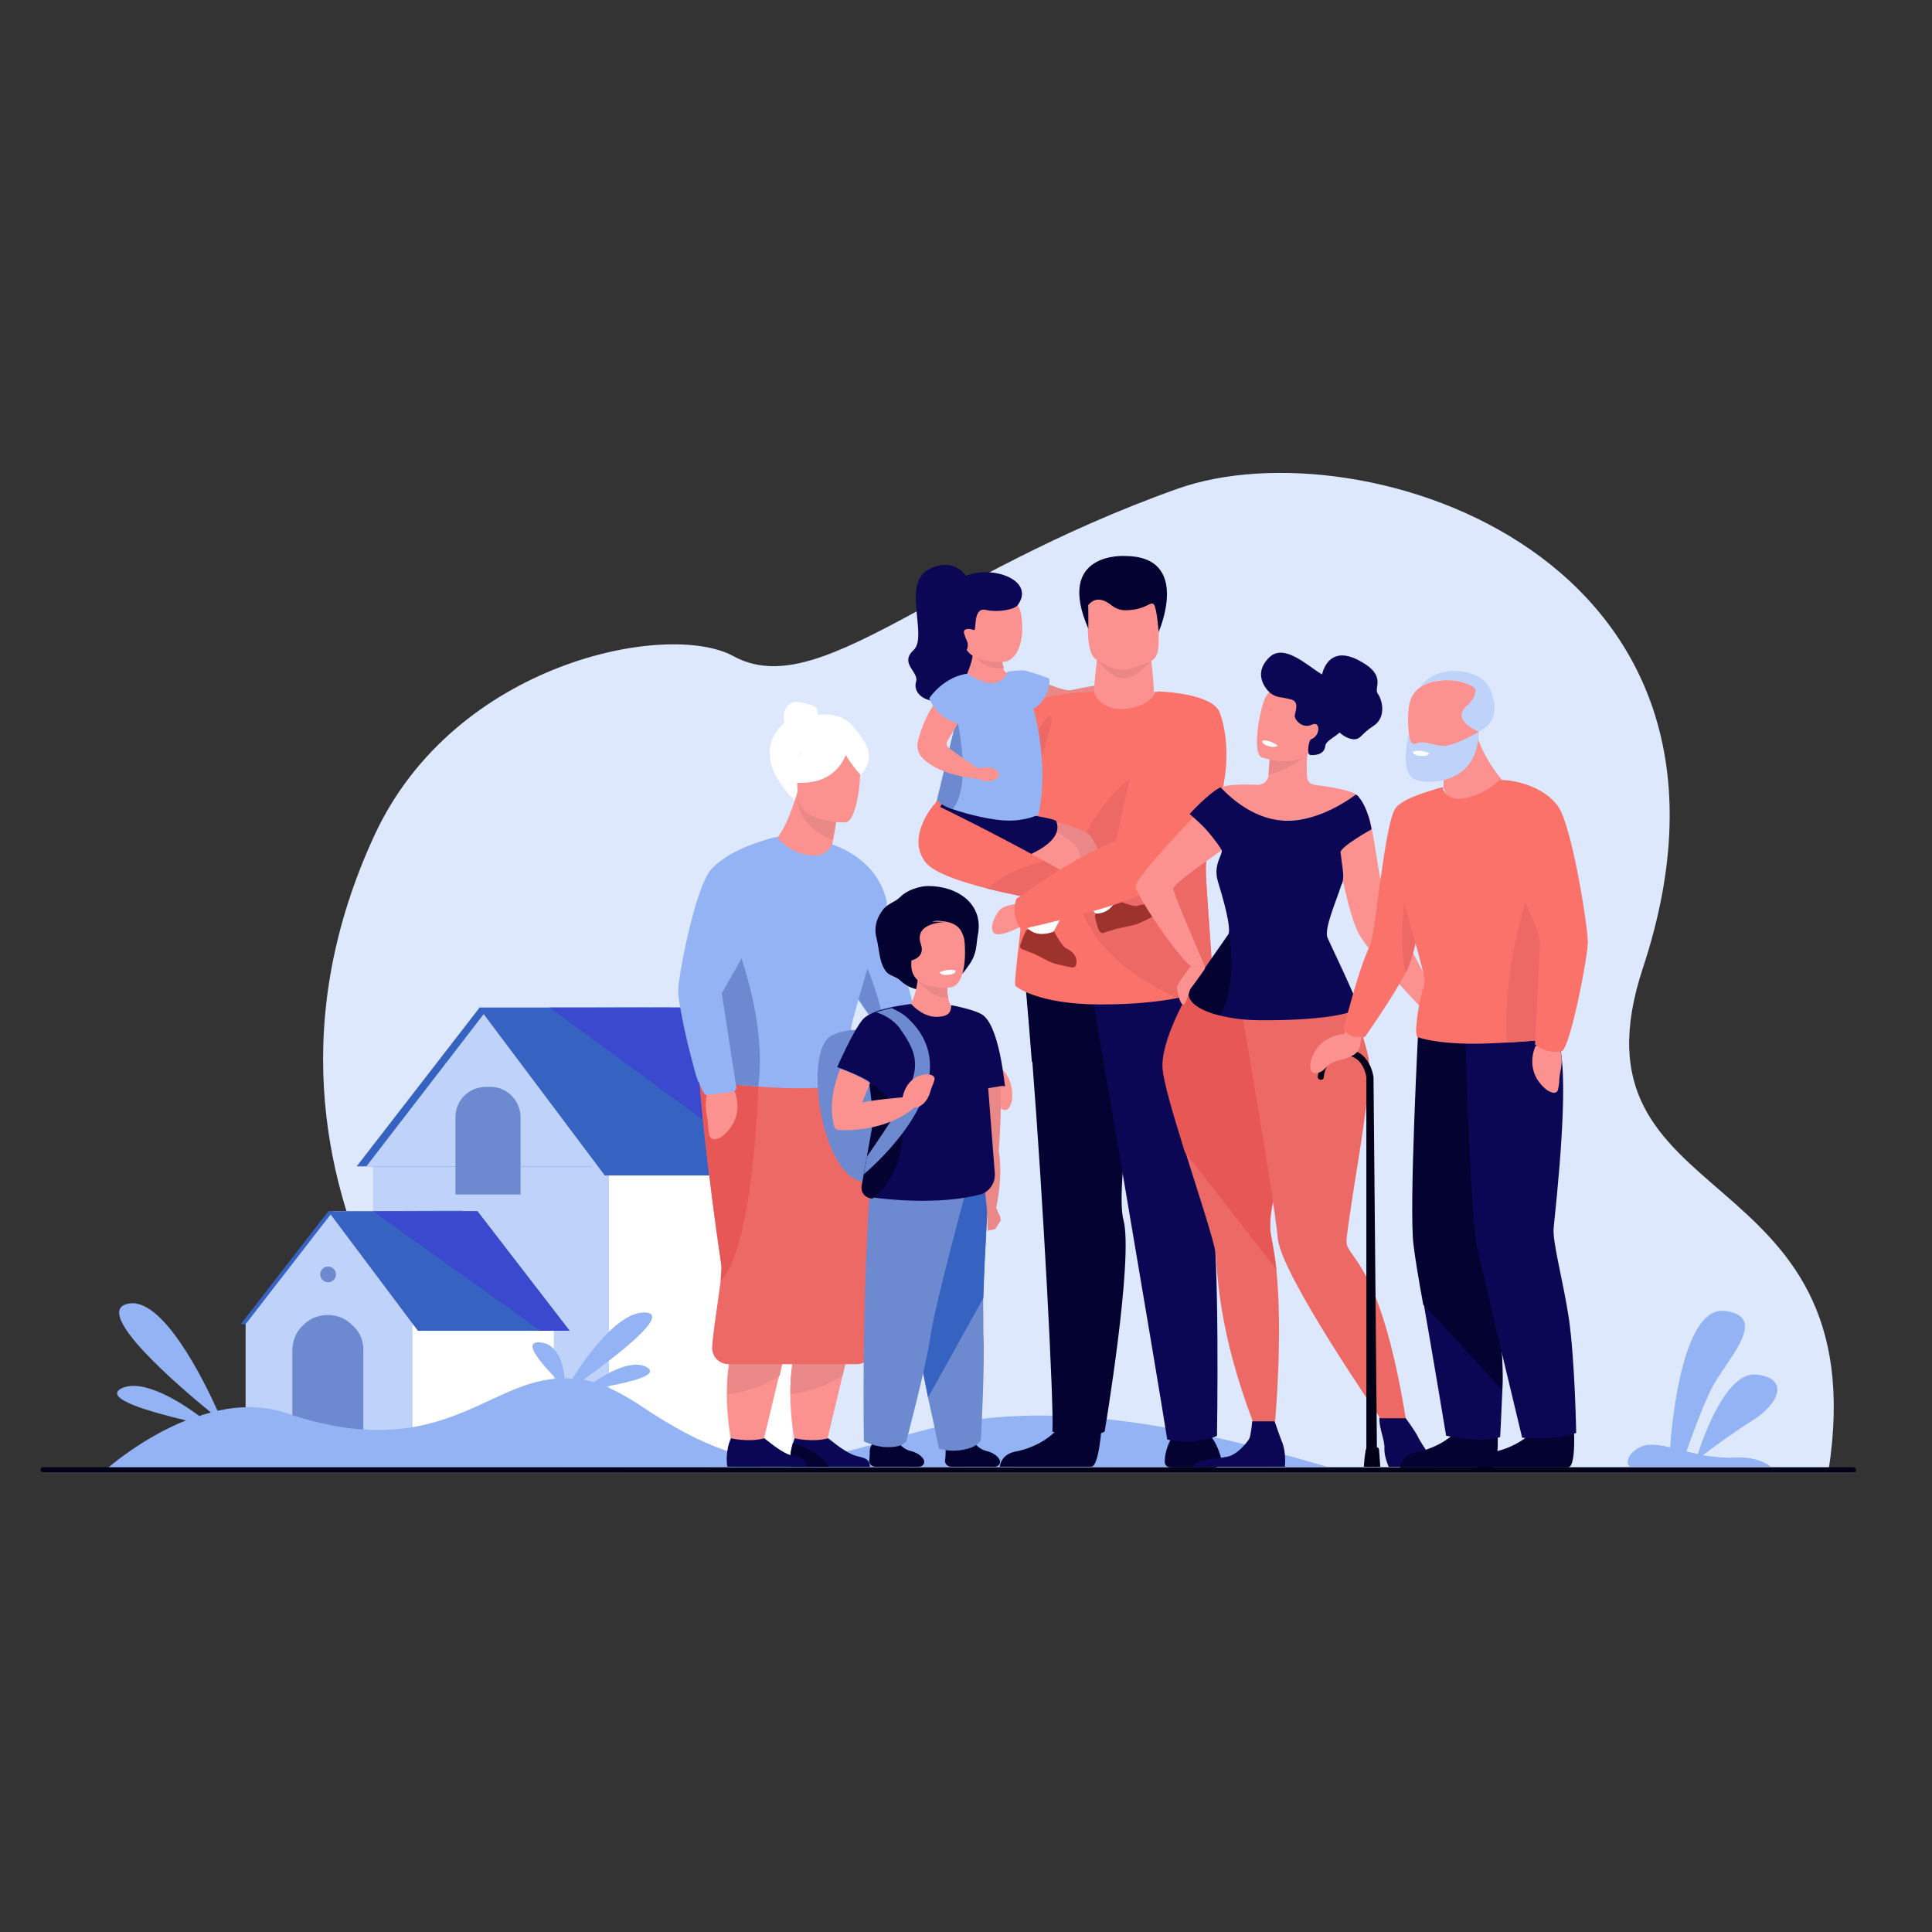 <?xml version="1.0" encoding="utf-8"?>
<!-- Generator: Adobe Illustrator 25.2.1, SVG Export Plug-In . SVG Version: 6.00 Build 0)  -->
<svg version="1.1" id="Capa_1" xmlns="http://www.w3.org/2000/svg" xmlns:xlink="http://www.w3.org/1999/xlink" x="0px" y="0px"
	 viewBox="0 0 1080 1080" style="enable-background:new 0 0 1080 1080;" xml:space="preserve">
<rect x="0" y="0" width="1080" height="1080" fill="#333333" stroke="none"/>
<style type="text/css">
	.st0{fill:#DDE8FD;}
	.st1{fill:#BED2FA;}
	.st2{fill:#FFFFFF;}
	.st3{fill:#3662C1;}
	.st4{fill:#6D89CF;}
	.st5{fill:#3A49CD;}
	.st6{fill:#93B3F4;}
	.st7{fill:#EA8888;}
	.st8{fill:#030231;}
	.st9{fill:#0B0754;}
	.st10{fill:#FC9290;}
	.st11{fill:#FA7269;}
	.st12{fill:#ED6966;}
	.st13{fill:#9E332E;}
	.st14{fill:#E75755;}
	.st15{fill:#010117;}
</style>
<g id="Capa_2_1_">
	<g>
		<g>
			<path class="st0" d="M281.8,820.2c0,0-166.2-150.2-72.6-353C254,369.9,373.7,346.8,410,366.8c47.8,26.1,111.2-44.8,248.3-93.6
				c103.1-36.6,336.1,38,260.1,267.9c-46.1,139.4,131.2,102.8,103.8,280.8L281.8,820.2z"/>
		</g>
		<g>
			<g>
				<g>
					<rect x="208.5" y="639.8" class="st1" width="131.9" height="180.1"/>
				</g>
				<g>
					<rect x="340.5" y="639.8" class="st2" width="102.4" height="180.1"/>
				</g>
				<g>
					<polygon class="st3" points="374.1,563.2 330.6,652 199.4,652 267.9,563.5 					"/>
				</g>
				<g>
					<polygon class="st1" points="379.1,563.2 336.1,652 204.8,652 273,563.5 					"/>
				</g>
				<g>
					<path class="st4" d="M274.3,607.6h-2.7c-9.5,0-17,7.5-17,17v43.1H291v-43.7C290.6,615.1,283.5,607.6,274.3,607.6z"/>
				</g>
				<g>
					<g>
						<polygon class="st3" points="457.1,657.1 338.1,657.1 267.6,563.2 307.2,563.2 384.6,563.2 						"/>
					</g>
					<g>
						<polygon class="st5" points="457.1,657.1 435.4,657.1 307.2,563.2 384.6,563.2 						"/>
					</g>
				</g>
			</g>
			<g>
				<g>
					<polygon class="st3" points="258.7,676.8 228.2,740.2 134.6,740.2 183.5,677.1 					"/>
				</g>
				<g>
					<polygon class="st1" points="261.8,676.8 230.9,740.2 137.3,740.2 186.2,677.1 					"/>
				</g>
				<g>
					<path class="st1" d="M230.6,740.2V808h-30.9c-1,0-1.7-0.3-1.7-0.3s-15.9,0-34.6-6.4c-8.5-3.1-17.6-7.1-26.1-13.6v-47.8h93.3
						V740.2z"/>
				</g>
				<g>
					<path class="st2" d="M309.6,740.2v55.3c-5.8,1.7-11.2,3.1-16.3,4.4c-18,4.4-33.9,7.1-47.1,8.1h-15.6v-67.8L309.6,740.2
						L309.6,740.2z"/>
				</g>
				<g>
					<polygon class="st3" points="318.4,743.9 233.6,743.9 183.5,677.1 208.5,677.1 266.9,677.1 					"/>
				</g>
				<g>
					<path class="st4" d="M203.1,754.4v53.9h-3.4c-1,0-1.7-0.3-1.7-0.3s-15.9,0-34.6-6.4v-46.5c0-5.8,2.4-11.2,6.4-14.6
						c3.4-3.4,8.1-5.4,13.6-5.4c5.1,0,9.8,2,13.2,5.4C200.7,743.9,203.1,748.7,203.1,754.4z"/>
				</g>
				<g>
					<path class="st4" d="M179,712.4c0-2.4,2-4.4,4.4-4.4c2.4,0,4.4,2,4.4,4.4c0,2.4-2,4.4-4.4,4.4C181.1,716.8,179,714.8,179,712.4
						z"/>
				</g>
			</g>
		</g>
		<g>
			<polygon class="st5" points="318.4,743.9 302.2,743.9 208.5,677.1 266.9,677.1 			"/>
		</g>
		<g>
			<path class="st6" d="M741.7,819.9c-67.8-20-149.6-38.7-217.1-22.4s-93.3,38-167.2-12.2c-6.8-4.4-12.9-7.8-18.7-10.2
				c13.2-2.4,30.5-6.4,22.7-10.9c-8.1-4.4-21.7,3.1-29.5,8.5c-2-0.7-3.7-1-5.8-1.4c18-12.9,49.5-37,34.6-37.6
				c-14.6-0.7-32.2,23.4-40.7,37c-1.4,0-3.1-0.3-4.4-0.3c-0.7-7.1-3.4-19.3-13.9-20c-10.5-0.7,2,12.9,9.2,20.3
				c-39.7,2.7-66.8,47.8-150.6,19.3c-12.9-4.4-26.1-4.1-38.7-1.4c-7.8-17.3-31.2-64.8-50.5-59.7c-19.3,4.7,28.5,45.8,46.8,60.7
				c-2,0.7-4.4,1-6.4,2c-10.9-8.1-31.5-21-43.4-15.6c-11.5,5.8,17.3,13.6,35.9,18C79,804,60.3,820.6,60.3,820.6L741.7,819.9z"/>
		</g>
		<g>
			<path class="st6" d="M989.9,819.9h-78.7c-4.4-3.7,3.1-11.9,10.5-12.2c3.4-0.3,7.5,0.3,11.9,1.4c1-14.2,7.1-79,30.5-76.3
				c26.1,3.1,0,28.5-7.5,43.7c-5.4,11.2-11.2,27.1-13.9,34.9c2,0.3,4.4,1,6.4,1.4c3.4-10.5,16.3-46.5,32.9-44.4
				c19.3,2.4,11.5,17-2,25.4c-10.2,6.4-22.4,15.3-28.1,19.7c5.1,0.7,10.2,1.4,15.3,1.4C980.8,813.8,987.2,817.9,989.9,819.9z"/>
		</g>
		<g>
			<g>
				<g>
					<path class="st7" d="M575.5,378c0,0,18.7,8.8,23.1,7.8c4.4-1,20.3-4.1,22.7-3.1c0,0,2.7,4.1,0.7,6.8
						c-2,2.7-17.6,10.2-23.4,10.2c-5.8,0.3-27.1-3.7-31.9-7.1L575.5,378z"/>
				</g>
				<g>
					<path class="st7" d="M620.9,382.7c0,0,7.1-3.1,9.5,0.3c2.4,3.4,3.7,6.8,3.4,8.5s-5.1,2.4-7.1,1c-2-1.4-6.8-3.1-6.8-3.1
						L620.9,382.7z"/>
				</g>
			</g>
			<g>
				<path class="st8" d="M655.2,803.3c0,0-4.1,6.4-4.1,13.9c0,1.7,1.4,3.1,3.1,3.1h24.8c2.4,0,4.1-2.4,3.7-4.7
					c-1-4.4-3.7-11.5-8.5-15.6C666.1,793.4,655.2,803.3,655.2,803.3z"/>
			</g>
			<g>
				<path class="st8" d="M615.9,796.5c0,0-1.4,23.1-5.8,23.4c-0.7,0-22.7,0-22.7,0h-28.5c0,0,0.3-6.8,8.8-8.5
					c8.1-1.4,22-7.1,26.8-18C599.9,782.3,615.9,796.5,615.9,796.5z"/>
			</g>
			<g>
				<g>
					<path class="st8" d="M627.7,654.1c-1,12.9-1,23.1,0.3,27.8c5.8,21.4-10.5,118.4-10.5,118.4c-12.2,5.8-29.2,0-29.2,0
						c1-13.6-5.4-133.3-11.2-206.5c-2.4-30.9-4.4-52.2-4.4-52.2l72.6-8.5C645,532.6,631.5,609.6,627.7,654.1z"/>
				</g>
				<g>
					<path class="st8" d="M645,532.6c0,0-13.9,77-17.3,121.4l-50.9-60.7c-2.4-30.9-4.4-52.2-4.4-52.2L645,532.6z"/>
				</g>
			</g>
			<g>
				<path class="st9" d="M609.4,549.3c0,0,36.6,214,43.1,255.4c0,0,13.9,3.7,27.8-2c0,0,1.7-99.4-3.1-129.2
					c-4.7-29.8,2.7-122.4-5.1-131.2S609.4,549.3,609.4,549.3z"/>
			</g>
			<g>
				<path class="st10" d="M613.5,366.8c0,0-2.7,19-1.7,24.8c1.4,5.8,20,8.8,28.1,4.1c7.8-4.7,5.4-6.4,5.4-6.4s-1.4-21.7-2.4-23.4
					C642,364.1,613.5,366.8,613.5,366.8z"/>
			</g>
			<g>
				<path class="st11" d="M674.2,482.8c2.4-23.7,1.7-41.7-0.3-55.3c-6.8-39.7-28.5-41-28.5-40.7c0,5.4-11.5,10.2-20.7,9.5
					c-7.8-0.7-12.9-6.4-12.9-9.5c0,0,0,0-0.3,0c-2,0-11.2,0.3-20,1.7c-6.4,1-12.5,3.1-15.3,5.8c-1.4,1.7-6.8,5.8-13.6,11.5
					c-17.3,14.9-44.1,39.7-42.7,54.6c0,0,33.2,24.4,54.3,9.2c-1,39.7-8.5,81.7-6.4,81.7c0,0,11.9,10.2,47.5,10.2
					c19.3,0,33.6-1.7,43.4-3.7c13.2-2.7,18.7-5.8,18.7-5.8C679.6,552,673.2,490.9,674.2,482.8z"/>
			</g>
			<g>
				<path class="st12" d="M676.6,552c0,0-5.4,3.1-18.7,5.8c-18.3-8.1-54.9-29.2-56.3-64.8c-2-47.1,55.6-75.3,55.6-75.3
					s7.8,4.4,16.6,9.5c2.4,13.6,3.1,31.5,0.3,55.3C673.2,490.9,679.6,552,676.6,552z"/>
			</g>
			<g>
				<path class="st7" d="M613.1,368.8c0,0,7.5,10.2,14.9,10.5c7.8,0,15.6-10.2,15.6-10.2L613.1,368.8z"/>
			</g>
			<g>
				<path class="st10" d="M612.5,368.5c2,1.7,6.4,3.7,10.2,5.1c2.7,1,5.8,1,8.8,0.3c4.4-1.4,10.9-3.7,12.5-4.7
					c3.7-2.4,3.7-7.1,3.7-13.6c0.3-7.8,1-13.9,0-18.7c-1-5.4-4.4-8.5-13.9-9.2c-17.6-1.7-25.1,2.7-25.1,8.8c0,1.7,0,3.1-0.3,4.4
					C607.4,359.3,609.1,365.8,612.5,368.5z"/>
			</g>
			<g>
				<path class="st8" d="M608.4,338.3c0,0,2.7-4.4,8.1-2.7c5.4,1.7,6.1,6.4,15.3,5.4c9.2-0.7,11.5-5.1,13.2-3.1
					c1.7,2,2.7,15.3,2.7,15.3s18.7-42.4-19-42.4c0,0-39-2.4-20.3,40.7L608.4,338.3L608.4,338.3z"/>
			</g>
			<g>
				<path class="st10" d="M539.9,378.7L539.9,378.7L539.9,378.7z"/>
			</g>
			<g>
				<path class="st7" d="M626.7,509.2c0,0-5.1,3.7-12.2,3.7c0,0-7.5-8.1-13.6-15.9c-4.1-5.1-7.5-10.2-8.1-12.5
					c-1.7-6.4-36.6-8.5-40.7-12.9c-4.4-4.7,17.3-16.3,17.3-16.3s35.3,5.4,40.4,12.2c2,2.7,5.1,9.8,8.1,17.6
					C622.3,496.7,626.7,509.2,626.7,509.2z"/>
			</g>
			<g>
				<path class="st12" d="M577.5,412.9c0,0,6.8-12.9,9.8-12.5c3.4,0.3-7.5,26.8-8.5,39.7S577.5,412.9,577.5,412.9z"/>
			</g>
			<g>
				<path class="st10" d="M598.2,501.8c-4.7,11.2-10.5,21.4-11.5,22.7l0,0l0,0c-1,0-10.9-0.3-11.9-4.1c0,0-0.3-13.6,0.3-24.1
					c0.3-4.7,0.7-8.8,1.4-11.2c0,0-52.2-0.3-51.5-15.3c1-14.9,28.1-22.7,44.1-14.9c0,0,21,7.5,31.9,17.6
					C606.4,477.7,603,490.3,598.2,501.8z"/>
			</g>
			<g>
				<path class="st9" d="M526.7,449.2c0,0-7.1,10.2-5.4,19.7c1.7,9.5,21.4,14.6,35.6,15.3c0,0,39.7-9.2,33.6-25.1
					C589.1,456,526.7,449.2,526.7,449.2z"/>
			</g>
			<g>
				<path class="st9" d="M540.9,323.4c0,0-6.4-12.9-21.7-5.1c-15.3,7.8-0.3,37.6-8.5,45.1c-8.1,7.5,3.1,12.2,1.4,17.6
					c-1.7,5.4,3.1,11.5,13.6,10.9c10.9-0.7,22,0,26.8-9.5c4.7-9.5,3.7-29.8,2-32.9C552.8,346.8,540.9,323.4,540.9,323.4z"/>
			</g>
			<g>
				<path class="st10" d="M565.7,394.3l-26.1-15.6c0,0,0.7-0.7,2.7-6.4c0.7-2.4,1.4-4.4,1.4-6.1v-0.3c0.3-2.4,0-3.7,0-3.7l5.8,2
					l10.5,3.7c0,2.7,0.3,4.4,0.7,5.8c1.4,3.1,4.1,3.1,4.1,3.1L565.7,394.3z"/>
			</g>
			<g>
				<path class="st7" d="M561.3,373.6c-10.2,1-15.9-5.8-17.3-7.5c-0.3-0.3-0.3-0.3-0.3-0.3s0,0,0.3,0c0.7-0.3,3.1-1,5.8-1.7
					l10.5,3.7C560.2,370.5,560.6,372.2,561.3,373.6z"/>
			</g>
			<g>
				<path class="st10" d="M561.6,369.9c0,0-22.7,2.4-23.1-12.9c-0.3-15.3-3.7-22.4,11.9-23.7c15.6-1.4,19.3,4.4,20.3,9.5
					C573.5,359,568,369.2,561.6,369.9z"/>
			</g>
			<g>
				<path class="st9" d="M551.4,341c-8.1-2-5.1,12.2-7.1,11.2c-2.4-1-6.1-1-5.4,1.7c0.7,2.7,1.4,3.7,2,5.4c0.3,1.7,0,5.1-2,4.4
					c-2-0.7-19.3-20.7-7.1-35.9c12.2-15.6,48.8-6.1,37.3,10.2C567.4,341,557.2,342.4,551.4,341z"/>
			</g>
			<g>
				<path class="st6" d="M580.6,455.3c0,0-6.8,3.7-17.6,3.4c-6.8,0-21.4-3.1-30.5-6.4c-5.4-2-8.8-4.1-8.5-5.8
					c0.7-2.4,5.1-21.4,9.5-39c3.7-15.9,7.5-30.9,7.5-30.9s10.5,7.5,16.6,4.7s5.4-5.8,5.4-5.8s7.1-1,9.2-0.7
					c3.1,0.3,14.2,4.4,14.2,4.4s1.4,4.1-2.4,10.5c-3.1,5.4-6.4,6.4-6.4,6.4S586.7,425.1,580.6,455.3z"/>
			</g>
			<g>
				<path class="st10" d="M546.7,429.5c0,0,6.4-1.4,9.2,0.3s3.4,4.4,1.4,5.4c-5.8,3.4-11.5-0.3-11.5-0.3L546.7,429.5z"/>
			</g>
			<g>
				<path class="st4" d="M532.4,452.3c-5.4-2-8.8-4.1-8.5-5.8c0.7-2.4,5.1-21.4,9.5-39c1.4-2.4,2-3.7,2-3.7S543.3,440.4,532.4,452.3
					z"/>
			</g>
			<g>
				<path class="st10" d="M541.2,378.7c0,0-20,4.4-28.1,35.6c-0.7,3.1,0,6.4,2,8.8c3.7,4.1,11.5,9.8,30.5,12.2
					c2,0.3,2.4-5.1,2.4-5.1c-0.3,0.3-12.5-8.1-18-12.5c-1-0.7-1-2.7-0.3-3.7c1.7-2.7,4.7-7.5,5.8-9.8
					C536.8,400.4,546.7,380.4,541.2,378.7z"/>
			</g>
			<g>
				<path class="st6" d="M540.9,376.6c0,0-11.9,0.7-21.4,13.6c0,0,3.4,11.9,18.7,14.9C537.9,405.5,547.4,384.1,540.9,376.6z"/>
			</g>
			<g>
				<path class="st2" d="M598.2,501.8c-4.7,11.2-10.5,21.4-11.5,22.7c0,0,0,0-0.3,0c-1,0-10.9-0.3-11.9-4.1c0,0-0.3-13.6,0.3-24.1
					C576.9,498.1,582.6,502.5,598.2,501.8z"/>
			</g>
			<g>
				<path class="st2" d="M626.7,509.2c0,0-5.1,3.7-12.2,3.7c0,0-7.5-8.1-13.6-15.9c7.1-3.1,14.2-9.8,17-12.2
					C622.3,496.7,626.7,509.2,626.7,509.2z"/>
			</g>
			<g>
				<path class="st13" d="M601.6,539.1c-0.3,1.4-1.4,2-2.7,1.7c-3.1-0.7-8.1-1.7-10.2-2.4c-3.1-1-8.8-4.7-12.2-5.8
					c-1-0.3-3.7-1.4-5.1-2c-1-0.3-1.4-1.4-1-2.4c0.7-2,1.7-5.1,3.1-7.8c0.3-0.3,0.7-1,1.4-1c1.7,1.4,4.1,2.7,7.5,2.7
					c2.7,0,5.1-0.7,6.8-1.4c0.3,0.3,4.4,8.8,7.5,9.8C598.9,531.6,602.6,534.3,601.6,539.1z"/>
			</g>
			<g>
				<path class="st13" d="M645.7,509.2c0.7,1,0,2.4-1,3.1c-2.7,1.4-7.5,3.7-9.5,4.4c-3.1,1-9.8,2-12.9,3.1c-1,0.3-3.7,1-5.4,1.7
					c-1,0.3-1.7-0.3-2.4-1c-0.7-1.7-2-5.1-2.4-8.1c0-0.7,0-1,0.3-1.7c2,0,4.7-0.3,7.5-2.4c2-1.7,3.4-3.7,4.4-5.4
					c0.3,0.3,8.8,4.4,11.9,3.4C638.9,505.2,643.3,504.8,645.7,509.2z"/>
			</g>
			<g>
				<path class="st11" d="M603.3,492.3c0,0-1.4,8.8-7.1,12.9c0,0-23.1-3.1-44.4-8.5c-15.9-4.1-30.9-9.2-34.9-15.3
					c-10.2-14.2,5.4-31.9,5.4-31.9s29.5,14.2,61.7,31.9C590.1,484.8,596.9,488.6,603.3,492.3z"/>
			</g>
			<g>
				<path class="st10" d="M568.7,505.2c0,0-6.8,0.7-9.5,3.1c-2.7,2.7-6.4,10.2-3.7,13.2c2.7,3.1,16.3-3.7,16.6-4.7
					C572.1,515.7,568.7,505.2,568.7,505.2z"/>
			</g>
			<g>
				<path class="st12" d="M603.3,492.3c0,0-1.4,8.8-7.1,12.9c0,0-23.1-3.1-44.4-8.5c10.2-8.8,23.4-13.2,31.9-15.3
					C590.1,484.8,596.9,488.6,603.3,492.3z"/>
			</g>
			<g>
				<path class="st11" d="M681.7,398c-4.7-10.9-34.9-11.5-34.9-11.5c-15.3,40.4-19,67.2-23.1,84.1c-0.7,0-1.4,0-1.7,0
					c0,0-21.7,8.5-53.9,31.9c0,0-3.4,9.2,2.7,17c0,0,55.6-12.2,70.9-21.4l0,0l0.3-0.3c0.3,0,0.3-0.3,0.7-0.3
					C692.8,464.8,688.1,413.9,681.7,398z"/>
			</g>
		</g>
		<g>
			<path class="st8" d="M558.2,608.3c-2,0.3-6.1,1-6.1,1l-2-19.7C549.7,589.3,557.2,603.2,558.2,608.3z"/>
		</g>
		<g>
			<g>
				<path class="st10" d="M552.4,592.3c0,0,15.6,5.4,13.2,23.4c0,0-1.4,7.1-5.8,4.1c-4.4-3.4-2.4-2.7-8.8-7.1
					c-6.4-4.4-10.5-11.5-9.8-17L552.4,592.3z"/>
			</g>
			<g>
				<path class="st6" d="M553.1,593.7l-9.2,11.2c-0.3,0.7-1,0.7-1.7,0.7c-8.5-1.7-38.3-20.7-48.2-28.5c-1-0.7-2-1.7-2.4-2
					c-3.7-3.7-16.3-22-25.1-38.3c-5.1-9.5-9.2-18-9.5-23.1c-1-17.3,8.1-41.7,8.1-41.7c27.1,9.5,29.8,31.2,29.8,31.2l14.9,56
					l42.4,31.9C553.8,591.3,554.1,592.7,553.1,593.7z"/>
			</g>
			<g>
				<path class="st4" d="M494.1,576.7c-1-0.7-2-1.7-2.4-2c-3.7-3.7-16.3-22-25.1-38.3c-1-9.8-0.3-19,3.7-25.4
					C470.4,510.9,493.4,551.6,494.1,576.7z"/>
			</g>
			<g>
				<path class="st10" d="M478.5,737.8l-4.7,19.3L471,769l-9.5,39.7c0,0-8.1,2.4-16.6,0c0,0-3.1-13.2-3.1-29.5
					c0-8.5,0.7-18,3.4-26.8c1-3.7,2.4-7.1,4.1-10.5C462.2,714.4,478.5,737.8,478.5,737.8z"/>
			</g>
			<g>
				<path class="st9" d="M486.3,819.9h-44.4c0,0-0.7-6.8,1.4-13.2c0.3-1,0.7-2,1-2.7c0,0,9.8,2.4,18.7,0c0,0,8.1,6.8,12.9,8.8
					C480.5,815.2,486,813.8,486.3,819.9z"/>
			</g>
			<g>
				<path class="st7" d="M473.8,757.2L471,769c-4.7,3.1-15.3,8.8-29.2,10.2c0-8.5,0.7-18,3.4-26.8c4.1-2,8.1-3.1,11.9-2.7
					C465.6,751.1,471,754.4,473.8,757.2z"/>
			</g>
			<g>
				<path class="st8" d="M463.2,819.9h-21.4c0,0-0.7-6.8,1.4-13.2C448.3,808.4,459.5,812.8,463.2,819.9z"/>
			</g>
			<g>
				<path class="st10" d="M442.9,737.8l-4.7,19.3l-2.7,11.9l-9.5,39.7c0,0-8.1,2.4-16.6,0c0,0-3.1-13.2-3.1-29.5
					c0-8.5,0.7-18,3.4-26.8c1-3.7,2.4-7.1,4.1-10.5C427,714.4,442.9,737.8,442.9,737.8z"/>
			</g>
			<g>
				<path class="st9" d="M408.6,804c0,0,9.8,2.4,18.7,0c0,0,8.1,6.8,12.9,8.8c4.7,2,10.2,1,10.9,7.1h-44.4
					C406.3,819.9,405.3,811.1,408.6,804z"/>
			</g>
			<g>
				<path class="st7" d="M438.5,757.2l-2.7,11.9c-4.7,3.1-15.3,8.8-29.2,10.2c0-8.5,0.7-18,3.4-26.8c4.1-2,8.1-3.1,11.9-2.7
					C430,751.1,435.4,754.4,438.5,757.2z"/>
			</g>
			<g>
				<path class="st12" d="M487.7,755.8c-1,4.1-4.7,6.8-8.8,6.8h-71.6c-5.4,0-9.5-4.4-9.2-9.8c0.7-9.8,3.4-25.8,4.7-36.3
					c0.3-4.4,0.7-8.1,0.3-9.8c-7.1-47.8-13.2-104.1-12.5-114.6c0-1.4,0.3-2.4,0.3-2.4s5.1-0.3,13.2-0.7c23.1-1,68.8-0.7,76.6,14.2
					c7.8,15.3,12.5,117,12.5,117C494.4,729.3,490.4,746.3,487.7,755.8z"/>
			</g>
			<g>
				<path class="st14" d="M402.9,716.1c0.3-4.4,0.7-8.1,0.3-9.8c-7.1-47.8-13.2-104.1-12.5-114.6c0-1.4,0.3-2.4,0.3-2.4
					s5.1-0.3,13.2-0.7c11.9,7.1,19.7,19,19.7,19S421.5,696.8,402.9,716.1z"/>
			</g>
			<g>
				<path class="st2" d="M447.3,392.6c-5.8-1.4-9.2,3.1-9.2,8.5c0,5.4,4.4,9.5,9.5,9.5c5.4,0,9.5-6.1,9.5-11.5
					C457.5,393.9,452.4,393.9,447.3,392.6z"/>
			</g>
			<g>
				<path class="st2" d="M444.3,447.5c0,0-29.8-26.8-2.7-45.8c0,0,8.1-2,12.2-1.4c0,0,14.6-4.4,23.1,5.8c8.5,9.8,12.2,17.3,5.1,26.1
					C474.4,440.7,444.3,447.5,444.3,447.5z"/>
			</g>
			<g>
				<path class="st10" d="M410.3,609.3c0,0,7.5,14.6-6.8,26.1c0,0-6.1,4.1-7.1-1.4c-1-5.4,0-3.4-1.4-11.2c-1.4-7.5,0.3-15.6,4.7-19
					L410.3,609.3z"/>
			</g>
			<g>
				<path class="st10" d="M468.7,447.2c0,0-0.3,4.1-1,9.5c-0.3,2.7-0.7,5.8-1.4,8.8c-0.3,2-0.7,4.4-1,6.4l-9.2,31.2l-21.7-34.9
					c0,0,5.1-4.1,11.9-27.1c0-0.3,0-0.3,0-0.3L468.7,447.2z"/>
			</g>
			<g>
				<path class="st6" d="M481.2,600.8c0.3,3.4-0.7,4.1-0.7,4.1s-13.2,4.7-46.8,3.1c-3.7-0.3-7.1-0.3-10.2-0.7
					c-21.7-1.4-33.2-2.7-33.2-2.7s-17.6-40.7,15.6-90.9c3.7-5.8,8.1-11.5,13.2-17.3c5.4-6.1,6.4-14.2,8.5-22c0.7-2.4-1-2.7-0.3-4.7
					c0,0,6.1-1.7,6.8-1.7c3.4,3.1,7.8,8.8,19.3,10.2c7.5,0.7,10.5-3.4,11.5-6.1c3.1,1,5.8,2.7,8.5,4.1c20.3,9.8,22.4,28.8,22.4,28.8
					s-18.7,61.7-20,69.2C475.5,577.4,479.9,582.8,481.2,600.8z"/>
			</g>
			<g>
				<path class="st7" d="M467.7,456.7c-0.3,2.7-1.4,9.8-2,12.9c-23.1-8.8-20-26.5-19.3-28.8c0-0.3,0-0.3,0-0.3
					S458.8,449.2,467.7,456.7z"/>
			</g>
			<g>
				<g>
					<path class="st10" d="M472.7,459.7c0,0-26.5,1-26.8-15.6c-0.3-16.6-3.7-27.5,12.9-28.8c16.6-1.4,20.3,5.1,21.7,10.5
						C481.9,431.2,479.5,459.1,472.7,459.7z"/>
				</g>
			</g>
			<g>
				<path class="st2" d="M474.8,414.3c0,0-1.7,26.1-31.9,23.1C442.9,437.3,443.6,401.4,474.8,414.3z"/>
			</g>
			<g>
				<path class="st2" d="M468.7,415.6c0,0,9.2,11.2,13.2,14.6C481.9,430.6,492.1,416,468.7,415.6z"/>
			</g>
			<g>
				<path class="st2" d="M468.7,415.6c0,0,8.1,13.6,12.2,17.3C480.9,432.9,492.1,416,468.7,415.6L468.7,415.6z"/>
			</g>
			<g>
				<path class="st4" d="M423.9,607.3c-21.7-1.4-33.2-2.7-33.2-2.7s-17.6-40.7,15.6-90.9C413.1,529.6,428.7,571.3,423.9,607.3z"/>
			</g>
			<g>
				<path class="st6" d="M434.4,467.9c0,0-25.4,5.1-37,18.3c-8.8,10.2-18.3,59.7-18.3,67.8c0,7.8,8.8,49.2,14.6,57.3
					c0.3,0.7,1,1,1.7,0.7l14.2-1.7c1.4,0,2-1.4,2-2.4l-8.1-52.6l28.5-50.5C432,505.2,449,485.5,434.4,467.9z"/>
			</g>
			<g>
				<path class="st8" d="M544.3,805.7c0,0,2,4.1,7.1,5.4c3.1,0.7,5.8,2.4,7.1,4.4c1.4,2,0,4.4-2.4,4.4h-24.4c-2,0-3.7-1.7-3.4-3.7
					c0.3-1.7,0.3-4.1,0.3-5.4c0.3-3.4,3.7-6.4,3.7-6.4L544.3,805.7z"/>
			</g>
			<g>
				<path class="st4" d="M549.7,744.3c1,18.7-1.4,60.7-1.4,60.7s-1.7,4.7-12.5,5.8c-5.8,0.7-10.9-1-10.9-1c-2-9.8-4.1-19.7-6.1-28.5
					c-13.2-65.1-18.3-105.1-18.3-105.1l52.2-12.2c0,0-2.4,36.6-3.1,61.7C549.7,733.4,549.7,740.2,549.7,744.3z"/>
			</g>
			<g>
				<path class="st3" d="M552.8,663.9c0,0-2.4,36.6-3.1,61.7l-30.9,55.6c-13.2-65.1-18.3-105.1-18.3-105.1L552.8,663.9z"/>
			</g>
			<g>
				<path class="st4" d="M500.2,580.1c0,0-20.3-9.2-35.6-1s-6.1,74.6,15.9,81.1l0,0C480.5,659.8,521.6,673.1,500.2,580.1z"/>
			</g>
			<g>
				<path class="st7" d="M558.9,679.5C558.9,679.5,558.5,679.5,558.9,679.5c-0.7-1-1.4-2.7-2-4.4l0,0c4.1-20,1.4-31.5,1.4-31.5
					c0.3-5.8,4.1-46.5-4.1-65.1c-3.7-9.2-10.2-9.2-10.2-9.2s1.4,14.6,0.7,22.4c-1,7.1,5.8,73.9,7.1,85.1l0,0l0.3,11.2l3.4-0.7h0.3
					l0,0l0,0c0.3-0.3,0.7-0.3,1-1l2.7-4.1C559.2,681.2,559.2,680.2,558.9,679.5L558.9,679.5z M552.4,677.8L552.4,677.8L552.4,677.8
					C552.8,677.8,552.8,677.8,552.4,677.8z"/>
			</g>
			<g>
				<path class="st8" d="M501.9,805.7c0,0,2,4.1,7.1,5.4c3.1,0.7,5.8,2.4,7.1,4.4c1.4,2,0,4.4-2.4,4.4h-24.4c-2,0-3.7-1.7-3.4-3.7
					c0.3-1.7,0.3-4.1,0.3-5.4c0.3-3.4,3.7-6.4,3.7-6.4L501.9,805.7z"/>
			</g>
			<g>
				<path class="st8" d="M518.9,495.3c-5.1,0-11.9,2.4-15.3,5.8c-3.7,3.7-7.5,3.7-10.5,8.1c-3.1,4.4-4.7,9.2-3.1,15.3
					c1.7,6.8,1.4,13.6,5.4,18.7c2,2.4,5.8,2.7,8.1,5.1c4.4,4.1,9.5,5.4,15.3,5.4c10.9,0,17.6-6.4,23.1-14.6
					c4.4-6.4,3.7-10.9,4.7-16.3C550.1,505.5,535.5,495.3,518.9,495.3z"/>
			</g>
			<g>
				<path class="st10" d="M534.1,565.2l-20.7,10.5l-4.1-14.6c0,0,2.7-5.1,3.7-13.2c0.3-3.4,0.7-7.5,0.3-11.9l17,8.8
					c0,0-0.3,1.7-0.7,3.7c-0.3,2.4-0.3,5.8,0.3,9.2C530.7,560.8,531.8,563.2,534.1,565.2z"/>
			</g>
			<g>
				<path class="st4" d="M486,669.7c0,0-4.1,52.6-3.1,136c0,0,4.7,2.4,10.5,3.1c10.9,1,13.2-3.1,13.2-3.1s10.9-40.7,13.6-59
					c2.4-17,19-78,19-78L486,669.7z"/>
			</g>
			<g>
				<path class="st9" d="M548,566.6c-1.7-1-7.8-3.1-16.3-4.7c0,3.1-0.7,5.8-6.1,6.4c-7.1,1-13.2-3.7-16.3-7.1l0,0l0,0
					c0,0-5.1,0.7-10.5,1.7c-2.7,0.7-6.1,1.4-8.8,2.4c-3.4,1.4-6.1,2.7-7.8,4.7l0,0l0,0c-5.4,6.4-14.2,26.5-14.2,26.5
					s14.6,5.4,18.3,8.5v0.7l2.4,19l-6.8,38c0,0.3,0,0.7,0,1c0,2.7,1.7,4.7,4.4,5.4c0,0,0.7,0,1.7,0.3c7.1,1,36.6,4.4,60-1.7
					c5.1-1.4,8.5-6.4,8.1-11.9l-3.7-47.5c2-0.3,4.4-0.7,6.1-1c1.7-0.3,2.7-0.3,3.4,0C561.6,608.3,558.9,571.3,548,566.6z"/>
			</g>
			<g>
				<path class="st8" d="M504.3,636.8c-0.3,13.2-9.2,28.8-16.6,33.2c-1,0-1.7-0.3-1.7-0.3c-2.7-0.7-4.4-3.1-4.4-5.4c0-0.3,0-0.7,0-1
					l6.8-38l-2.4-19c0-0.3,0.3-0.7,0.3-0.7S504.6,613.4,504.3,636.8z"/>
			</g>
			<g>
				<path class="st4" d="M482.9,656.4l1.7-9.8c30.2-43.7,32.6-51.5,19-70.9c-3.7-5.8-10.9-9.2-13.9-9.8c2.7-1,5.8-1.7,8.8-2.4
					c2.7,1.4,5.4,2.7,7.5,4.4C547.4,603.5,482.9,656.4,482.9,656.4z"/>
			</g>
			<g>
				<path class="st10" d="M518.2,600.5c-11.9,0.7-13.6,12.9-13.6,12.9s-19.7,1.7-22.7,3.1c0,0,1.7-4.4,4.4-10.9
					c-2.7-2.4-11.2-6.4-16.6-8.1c-4.4,10.9-6.1,21.7-3.4,32.2c0.3,1,1.4,2,2.4,2c6.4,0.3,27.1,0.3,42.4-12.5h0.3
					c3.7-0.3,7.1-3.7,8.5-8.5c1.4-4.7,1.4-3.4,2.4-6.8C523.3,600.5,518.2,600.5,518.2,600.5z"/>
			</g>
			<g>
				<path class="st7" d="M530.1,558.1c-9.5-0.3-17-9.8-17-9.8l16.6,0.7C529.4,551.3,529.4,554.7,530.1,558.1z"/>
			</g>
			<g>
				<path class="st10" d="M531.1,552c0,0-21.4,2.7-21.7-12.5c-0.3-14.9,8.5-24.8,14.2-24.8c11.9,0.3,13.9,5.1,15.3,9.8
					C539.9,529.9,540.6,551,531.1,552z"/>
			</g>
			<g>
				<path class="st2" d="M525.3,543.5c0,0,0.3,2,5.1,1.4c0,0,4.1-0.3,3.7-2.4C534.1,542.5,530.4,541.1,525.3,543.5z"/>
			</g>
			<g>
				<path class="st8" d="M528.7,515.4c0,0-18.3,0-13.9,12.5c2.7,7.8-6.1,9.2-6.1,9.2l-4.1-12.5l2.7-9.8L528.7,515.4z"/>
			</g>
		</g>
		<g>
			<g>
				<path class="st10" d="M775.9,507.2c-4.4-7.5-7.5-41-10.5-50.2c-2-5.8-7.5-12.5-7.1-12.9c-5.8-3.4-21.7-5.1-21.7-5.1l0,0
					c-0.7,0-1.4-0.3-1.7-0.3c-2-0.3-3.7-1.4-4.1-3.4V435c-0.3-2.4-0.3-4.7-0.3-6.8l0,0c0-3.4,0.3-6.1,0.3-6.1l0,0l-20.7-3.4
					c-0.3,6.4-0.7,11.2-1,14.9c-0.3,2.7-2.4,4.7-5.4,5.1c-0.3,0-0.7,0-1.4,0l0,0c0,0-13.2-0.7-18.3,1c-0.3,0-0.7,0.3-1.4,0.7
					c0.3,0.3-49.2,49.9-47.8,55.6c1.4,5.8,23.1,38.3,30.9,44.1h7.8c0,0-17.3-39.7-17.6-43.1c-0.3-4.7,43.7-31.2,43.7-35.9
					c0-1.7,12.2-2.4,20.3-2.4c8.5,0,24.4-4.4,24.4-4.4s6.8,52.6,15.6,68.2c6.8,12.2,37.3,43.7,37.3,43.7l6.4-5.8
					C804.4,560.8,786.8,525.5,775.9,507.2z"/>
			</g>
			<g>
				<path class="st12" d="M713.5,709.7c3.7,36.6-0.7,84.8-0.7,84.8h-12.5c-19-50.2-19.7-81.7-20.7-93.6c-0.7-6.4-9.2-32.2-17-57
					c-6.4-20.7-12.5-40.7-12.5-48.2c0-17.3,17-44.8,17-44.8s24.8,9.5,39.7,19c5.1,3.1,8.8,6.1,10.2,8.8c3.4,6.8,6.1,56.3-3.4,86.1
					c-5.8,18-2.7,27.5-2.7,27.5C711.8,697.5,712.9,703.6,713.5,709.7z"/>
			</g>
			<g>
				<path class="st14" d="M713.5,664.9c-5.8,18-2.7,27.5-2.7,27.5c1,5.4,2,11.2,2.7,17.3l-51.2-65.8c-6.4-20.7-12.5-40.7-12.5-48.2
					c0-17.3,17-44.8,17-44.8s24.8,9.5,39.7,19c5.1,3.1,8.8,6.1,10.2,8.8C720.3,585.6,723,634.7,713.5,664.9z"/>
			</g>
			<g>
				<path class="st9" d="M700,794.5c0,0-0.7,8.1-1.7,9.8c-1,1.7-5.4,7.5-10.5,9.5c-5.1,2-19.7,1-20.7,6.1h51.2c0,0,0.7-7.8-1.4-13.2
					c-2-5.1-4.4-12.2-4.4-12.2L700,794.5L700,794.5z"/>
			</g>
			<g>
				<path class="st9" d="M785.8,792.8c0,0,5.8,7.8,7.1,10.9c1.4,3.1,10.9,16.3,9.5,16.3c-1,0-26.1,0-26.1,0s-2.7-6.1-2.4-10.5
					c0.3-4.4-3.4-12.2-2.7-17C772.2,788,785.8,792.8,785.8,792.8z"/>
			</g>
			<g>
				<path class="st12" d="M785.8,792.8h-14.2c0,0-55.3-80-57.3-100.4c-2.4-25.4-20-125.8-20-125.8l57-17.6c0,0,5.1,12.9,9.2,25.8
					c1.7,5.8,3.4,11.2,4.4,15.9c2.4,10.2-4.1,48.5-8.5,76c-2,13.6-3.7,24.1-3.7,27.5C752.9,703.6,771.5,704.9,785.8,792.8z"/>
			</g>
			<g>
				<path class="st9" d="M709.8,424.5c0,0.7,0,1,0,1.4C709.8,425.5,709.8,424.8,709.8,424.5z"/>
			</g>
			<g>
				<path class="st9" d="M709.8,422.1c0,0.7,0,1,0,1.7C709.8,423.4,709.8,422.8,709.8,422.1z"/>
			</g>
			<g>
				<path class="st9" d="M710.1,418.7c0,0.3,0,0.7,0,1.4C710.1,419.7,710.1,419,710.1,418.7L710.1,418.7z"/>
			</g>
			<g>
				<path class="st9" d="M759,561.8c1.7,5.4-24.8,8.8-54.6,8.5c-8.5,0-16.3-1-22.7-2.7c-13.6-3.4-21-9.8-15.3-16.6
					c1.7-2,20.3-28.8,20.3-28.8c1-2.4,0-10.2-5.8-29.2c-2.4-7.8,0.7-12.5,1.7-15.6l0,0c0.3-1,0.7-2,0-2.7c-2.7-4.4-6.4-8.8-9.5-12.2
					c-4.4-4.4-8.1-7.5-8.1-7.5s10.9-11.9,17.3-14.9c6.4,6.8,20,18.7,37.3,18.7c14.9,0,29.5-8.1,38.3-14.6c0.7,0.3,1.4,0.7,1.7,1.4
					c5.4,6.4,7.1,18,7.1,18s-17.6,9.8-17.3,12.9c1,8.8,1.7,11.2,1.4,14.6l0,0c0,1-0.3,2.4-1,3.7c-3.1,9.5-9.5,24.1-7.8,29.2
					C742.4,525.2,756.3,554,759,561.8z"/>
			</g>
			<g>
				<path class="st10" d="M684,439.7c0.3,0,0.7,0,1-0.3C684.7,439.7,684.4,439.7,684,439.7L684,439.7z"/>
			</g>
			<g>
				<path class="st10" d="M665.7,540.1c0,0-7.8,9.8-7.8,11.9c0,1.7,1.7,9.5,3.4,9.5c2,0,2.7-6.1,4.1-7.5c1.4-1,6.8-3.4,7.5-5.4
					c0.7-2,0.7-8.5,0.7-8.5L665.7,540.1L665.7,540.1z"/>
			</g>
			<g>
				<path class="st7" d="M709.1,432.9c9.8-1.4,21.7-10.9,21.7-10.9c-6.8-3.7-12.9-4.1-17.6-2.7c-1,0.3-2,0.7-3.1,1L709.1,432.9z"/>
			</g>
			<g>
				<g>
					<path class="st10" d="M705.4,423.4c0,0,24.1,8.1,28.8-7.1c4.7-15.3,11.2-24.1-4.1-30.2c-15.3-5.8-20-1-22.7,3.7
						C704.7,394.6,699.3,421.1,705.4,423.4z"/>
				</g>
				<g>
					<path class="st2" d="M714.2,416.7c0,0-1,1.7-5.4,0.3c0,0-3.7-1-3.1-3.1C705.4,413.9,709.5,413.3,714.2,416.7z"/>
				</g>
			</g>
			<g>
				<path class="st9" d="M770.2,387.8c-2.7-3.4,6.1-10.5-11.9-19.3c-13.6-6.4-18,3.4-19.3,8.5c-8.1-4.7-21.4-18-29.8-9.2
					c-10.2,10.5,1,19.7,1,19.7c3.7,2.7,5.8,2,11.2,3.4c5.8,1.4,2,7.8,2.4,9.8c0.3,2,4.4,6.8,9.5,4.4c5.1-2.4,4.7,6.4-0.3,8.1
					c-1.4,0.3-2.7,8.5-0.7,8.8c1.7,0.3,7.8,0.3,8.5-4.7c0.3-3.1,4.1-4.4,8.1-7.8c2.7,2.7,6.8,4.1,8.8,3.7c3.1-0.3,3.4-3.1,10.2-7.5
					C774.9,401.1,772.9,391.6,770.2,387.8z"/>
			</g>
			<g>
				<path class="st8" d="M681.7,567.6c-13.6-3.4-21-9.8-14.9-16.6c1.7-2,20.3-28.8,20.3-28.8S692.2,552.3,681.7,567.6z"/>
			</g>
		</g>
		<g>
			<g>
				<path class="st10" d="M731.5,437.3c0.3,0.3,1,0.7,1.7,1C732.5,438,732.2,437.7,731.5,437.3z"/>
			</g>
			<g>
				<path class="st10" d="M733.2,438.4c0.3,0,0.3,0.3,0.7,0.3C733.9,438.7,733.5,438.4,733.2,438.4z"/>
			</g>
			<g>
				<path class="st10" d="M804.4,560.8c0,0,10.9,2.7,12.2,4.4c1.4,1.4,5.8,13.2,4.4,13.6c-7.8,0.7-11.9-3.7-11.9-3.7
					c-4.7-5.1-11.9-6.1-11.5-9.8C798,561.5,804.4,560.8,804.4,560.8z"/>
			</g>
			<g>
				<g>
					<path class="st15" d="M769.8,819.9l-2-217.7c0,0-1.7-15.6-15.6-15.6c-14.6,0-15.6,15.6-15.6,15.6s0.3,1.4,1.7,1.4
						c1.7,0,1.7-1.4,1.7-1.4s0.7-12.2,11.9-12.2c10.5,0,11.9,12.2,11.9,12.2v217.7H769.8z"/>
				</g>
				<g>
					<path class="st15" d="M762.4,819.9h9.2l-0.7-9.5c0,0,0-1.4-1.7-1.4s-5.1-0.3-5.4,0.7C763,810.7,762.4,819.9,762.4,819.9z"/>
				</g>
			</g>
			<g>
				<path class="st10" d="M752.2,575l-0.7,3.1c0,0-15.3,0-19,16.3c0,0-1,6.8,4.1,5.4s4.1-5.1,11.2-6.8c7.1-2,11.5-3.4,12.5-8.5
					l1-5.8L752.2,575z"/>
			</g>
			<g>
				<path class="st11" d="M806.8,440.1c0,0-4.1,15.9-7.5,30.5c-1.4,5.8-2.7,11.5-3.7,15.9c-1,4.4-1.4,7.5-1.4,7.8
					c3.1,5.1-2.4,35.3-6.8,46.1c-0.3,1-1,2-1.7,3.4c-6.1,12.2-22.7,35.9-22.7,35.9s-4.7,0.3-7.8-0.7c-2.4-1-4.4-4.1-4.4-4.1
					c1.4-2.4,7.5-30.2,14.9-46.1c3.4-6.8,8.1-68.8,14.6-77.3C785.8,444.8,806.8,440.1,806.8,440.1z"/>
			</g>
			<g>
				<path class="st12" d="M794.2,494.3c3.1,5.1-2.4,35.3-6.8,46.1c-0.3,1-1,2-1.7,3.4c-5.8-26.1,3.7-63.1,3.7-63.1
					C791.9,481.8,793.9,494,794.2,494.3z"/>
			</g>
			<g>
				<path class="st8" d="M837,796.2c0,0,1.7,23.7-3.1,24.1c-0.7,0-22.7,0-22.7,0h-28.5c0,0,0.3-6.8,8.8-8.5c8.1-1.4,22-7.1,26.8-18
					C823.8,782.3,837,796.2,837,796.2z"/>
			</g>
			<g>
				<path class="st8" d="M879.7,796.2c0,0,1.7,23.7-3.1,24.1c-0.7,0-22.7,0-22.7,0h-28.5c0,0,0.3-6.8,8.8-8.5
					c8.1-1.4,22-7.1,26.8-18C866.5,782.3,879.7,796.2,879.7,796.2z"/>
			</g>
			<g>
				<path class="st9" d="M838.3,739.2c0.7,9.8,2,22.7,1.7,34.3c-0.7,16.3-1.4,29.8-1.4,29.8c-10.5,3.7-30.2-0.7-30.2-0.7
					s-6.8-41-12.5-73.6c-2.7-14.6-4.7-27.1-5.4-33.2c-2.7-19.3,2.7-122.1,2.7-122.1s28.8-18.7,40.7-8.8c11.9,9.5,19.3,19,0,123.4
					C832.2,696.1,836.6,716.8,838.3,739.2z"/>
			</g>
			<g>
				<path class="st8" d="M838.3,739.2c0.7,9.8,2,26.1,1.4,37.6c-10.2-10.5-29.8-32.9-44.1-47.5c-2.7-14.6-4.7-27.1-5.4-33.2
					c-2.7-19.3,2.7-122.1,2.7-122.1s28.8-18.7,40.7-8.8c11.9,9.5,19.3,19,0,123.4C832.2,696.1,836.6,716.8,838.3,739.2z"/>
			</g>
			<g>
				<path class="st9" d="M819,575.7c0,0,2.7,102.8,6.8,121.8c4.1,19,25.1,106.2,25.1,106.2s19.7,1.7,30.2-2.7c0,0-0.7-40.4-4.1-64.1
					c-3.4-22-9.2-42.4-8.5-50.5c11.2-105.8,3.1-114.3-9.5-123.1C846.5,555,819,575.7,819,575.7z"/>
			</g>
			<g>
				<path class="st10" d="M858.3,584.9c0,0-6.8,13.9,6.4,24.4c0,0,5.8,4.1,6.4-1c1-5.1,0-3.4,1.4-10.5s-0.3-14.6-4.4-17.6
					L858.3,584.9z"/>
			</g>
			<g>
				<path class="st10" d="M800.4,416.7c0,0,7.8,12.2,6.4,23.4l11.9,28.1l21-32.2c0,0-11.2-12.2-15.3-28.8L800.4,416.7z"/>
			</g>
			<g>
				<path class="st10" d="M797,426.8c0,0,28.8,1.4,29.5-15.9c0.7-17.3,8.5-28.8-13.2-30.5c-17.6-1.4-23.7,6.1-25.1,11.9
					C786.1,398,786.1,426.2,797,426.8z"/>
			</g>
			<g>
				<path class="st11" d="M867.5,580.8c-6.1,0.7-14.6,1.4-25.1,2c-2,0-4.1,0.3-6.4,0.3c-31.2,1.7-43.7-3.4-43.7-3.4
					s-0.7-0.7-0.7-4.4c1.4-19,5.4-24.4,4.7-28.1c-1-8.1-20.7-73.9-20.7-73.9s-0.3-20.7,22.7-30.5c2.4-1,5.1-2,7.8-2.7
					c1,2.7,3.7,7.1,10.9,6.4c10.5-1.4,18-7.5,21.4-10.5c0.7,0,0.7,0,0.7,0c0.7,2.4,1.4,4.4,2,6.8c2,8.1,3.1,17,8.1,23.4
					c5.1,6.4,9.2,12.5,12.9,18.7c3.1,5.1,5.8,10.2,7.8,14.9C890.6,545.2,875,580.1,867.5,580.8z"/>
			</g>
			<g>
				<path class="st12" d="M867.5,580.8c-6.1,0.7-14.6,1.4-25.1,2c-3.1-50.9,17.6-99.7,17.6-99.7c0.7,0.7,1.4,1,2.4,1.7
					c3.7,3.4,6.1,8.8,7.8,14.9C876.3,522.8,871.2,560.5,867.5,580.8z"/>
			</g>
			<g>
				<path class="st1" d="M787.5,410.6c0,0-5.8,22.4,4.1,25.4c9.5,3.1,34.9,0.7,34.9-26.8c0,0-13.2,7.8-19.7,7.8
					c-6.4-0.3-10.5-3.7-16.3-1C790.5,416,788.1,415.6,787.5,410.6z"/>
			</g>
			<g>
				<path class="st11" d="M839.7,436c0,0,20,0.3,30.9,14.2c8.1,10.5,17,67.8,17,76.3s-9.2,56-14.2,61c0,0-3.4,1-7.8,0
					c-4.7-1-7.5-3.7-7.5-3.7s2.7-52.9,2.7-57.7c0-7.1-22.4-50.9-22.4-50.9S826.1,454.3,839.7,436z"/>
			</g>
			<g>
				<path class="st1" d="M824.8,385.8c-0.3-1.7-2.7-2.7-2.7-2.7c-16.3-7.1-28.1,0.7-28.1,0.7c9.8-13.2,33.9-10.5,39,1.4
					c8.1,19.7-6.8,23.7-6.8,23.7s-15.3-6.4-6.4-14.2c3.1-2.7,4.4-5.1,4.7-7.1l0,0l0,0C824.8,387.2,824.8,386.5,824.8,385.8z"/>
			</g>
			<g>
				<path class="st2" d="M799,421.1c0,0-0.7,2-5.4,1.4c0,0-4.1-0.3-3.7-2.4C790.2,420.1,793.9,418.7,799,421.1z"/>
			</g>
		</g>
		<g>
			<path class="st15" d="M1036.4,823H24.1c-0.7,0-1.4-0.7-1.4-1.4l0,0c0-0.7,0.7-1.4,1.4-1.4h1012c0.7,0,1.4,0.7,1.4,1.4l0,0
				C1037.8,822.3,1037.1,823,1036.4,823z"/>
		</g>
	</g>
</g>
</svg>
